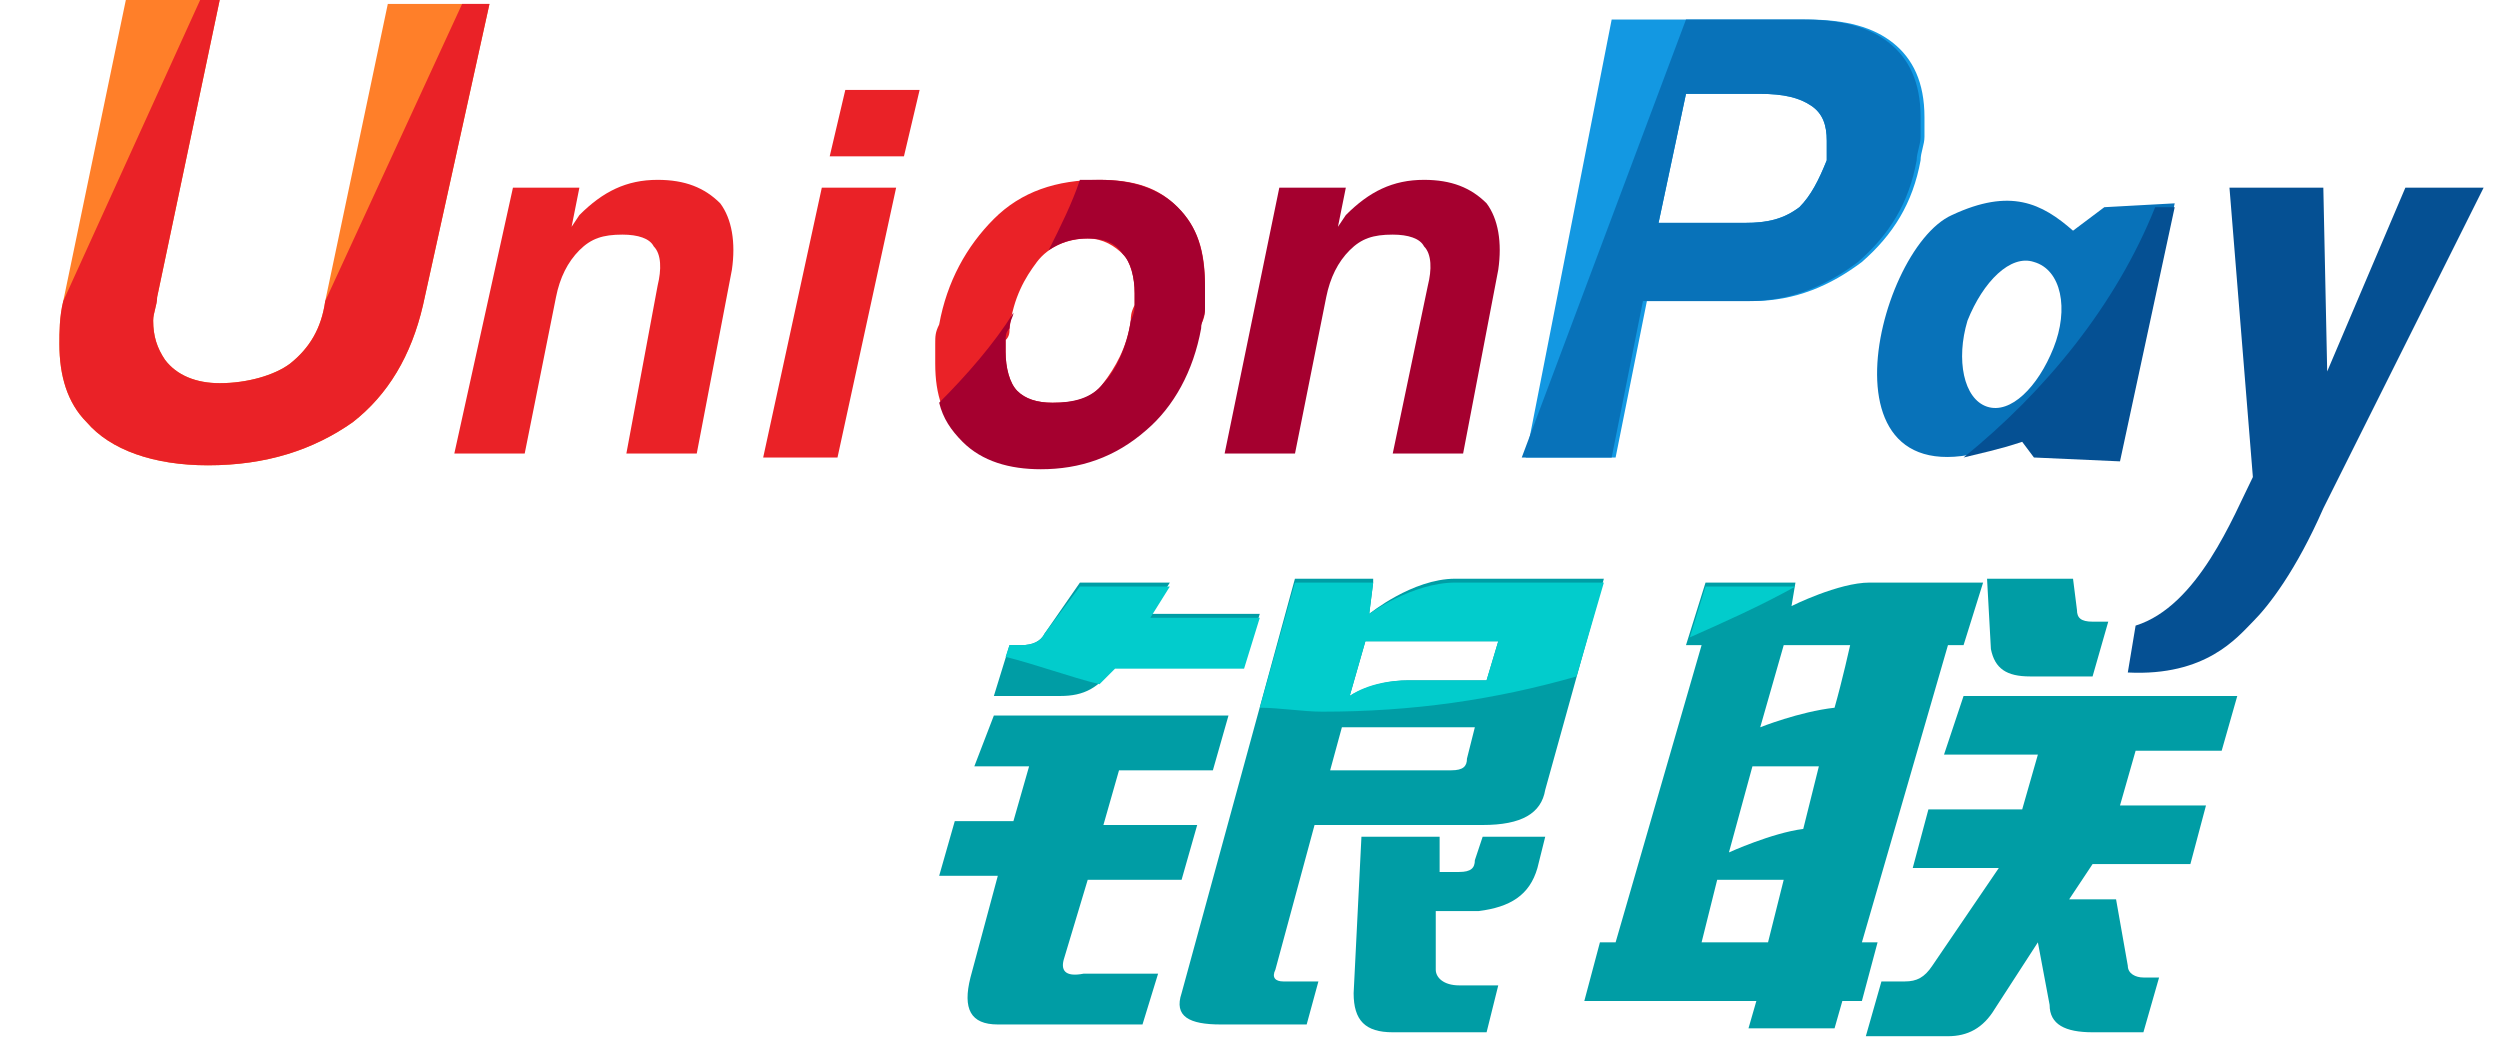 <svg width="33" height="14" viewBox="0 0 33 14" fill="none" xmlns="http://www.w3.org/2000/svg">
<path d="M13.326 8.516H13.481C13.635 8.516 13.739 8.465 13.79 8.361L14.255 7.69H15.442L15.184 8.103H16.629L16.423 8.774H14.719C14.513 9.084 14.306 9.187 13.997 9.187H13.119L13.326 8.516ZM13.119 9.445H16.216L16.01 10.168H14.771L14.565 10.89H15.803L15.597 11.613H14.358L14.048 12.645C13.997 12.8 14.048 12.903 14.306 12.852H15.287L15.081 13.523H13.171C12.81 13.523 12.706 13.316 12.81 12.903L13.171 11.561H12.397L12.603 10.839H13.377L13.584 10.116H12.861L13.119 9.445ZM18.126 7.69L18.074 8.103C18.074 8.103 18.642 7.639 19.21 7.639H21.171L20.397 10.426C20.345 10.736 20.087 10.89 19.571 10.89H17.352L16.835 12.8C16.784 12.903 16.835 12.955 16.939 12.955H17.403L17.248 13.523H16.113C15.7 13.523 15.493 13.419 15.597 13.11L17.093 7.639H18.126V7.69ZM19.777 8.465H18.023L17.816 9.187C17.816 9.187 18.126 8.981 18.59 8.981C19.055 8.981 19.623 8.981 19.623 8.981L19.777 8.465ZM19.158 10.168C19.313 10.168 19.364 10.116 19.364 10.013L19.468 9.6H17.713L17.558 10.168H19.158ZM17.971 11.045H19.003V11.51H19.261C19.416 11.51 19.468 11.458 19.468 11.355L19.571 11.045H20.397L20.294 11.458C20.19 11.819 19.932 11.974 19.519 12.026H18.952V12.8C18.952 12.903 19.055 13.007 19.261 13.007H19.777L19.623 13.626H18.384C18.023 13.626 17.868 13.471 17.868 13.11L17.971 11.045Z" fill="#009DA5"/>
<path d="M14.513 9.032C14.564 8.981 14.668 8.877 14.719 8.826H16.422L16.629 8.155H15.184L15.442 7.742H14.255L13.79 8.361C13.738 8.465 13.635 8.516 13.48 8.516H13.325L13.274 8.671C13.687 8.774 14.1 8.929 14.513 9.032Z" fill="#02CCCC"/>
<path d="M18.074 8.103L18.126 7.69H17.093L16.629 9.342C16.887 9.342 17.197 9.394 17.455 9.394C18.642 9.394 19.726 9.239 20.81 8.929L21.171 7.69H19.21C18.642 7.69 18.074 8.103 18.074 8.103ZM19.622 8.981C19.622 8.981 19.055 8.981 18.59 8.981C18.074 8.981 17.816 9.187 17.816 9.187L18.023 8.465H19.777L19.622 8.981Z" fill="#02CCCC"/>
<path d="M22.255 8.516L22.513 7.69H23.7L23.648 8C23.648 8 24.267 7.69 24.68 7.69C25.093 7.69 26.177 7.69 26.177 7.69L25.919 8.516H25.713L24.577 12.439H24.784L24.577 13.213H24.319L24.216 13.574H23.08L23.184 13.213H20.913L21.119 12.439H21.326L22.461 8.516H22.255ZM23.545 8.516L23.235 9.6C23.235 9.6 23.751 9.394 24.216 9.342C24.319 8.981 24.422 8.516 24.422 8.516H23.545ZM23.132 10.116L22.822 11.252C22.822 11.252 23.39 10.994 23.803 10.942C23.906 10.529 24.009 10.116 24.009 10.116H23.132ZM23.338 12.439L23.545 11.613H22.667L22.461 12.439H23.338ZM26.229 7.639H27.364L27.416 8.052C27.416 8.155 27.468 8.206 27.622 8.206H27.829L27.622 8.929H26.797C26.487 8.929 26.332 8.826 26.28 8.568L26.229 7.639ZM25.919 9.187H29.532L29.326 9.91H28.19L27.984 10.632H29.119L28.913 11.406H27.622L27.313 11.871H27.932L28.087 12.748C28.087 12.852 28.19 12.903 28.293 12.903H28.5L28.293 13.626H27.622C27.261 13.626 27.055 13.523 27.055 13.265L26.9 12.439L26.332 13.316C26.177 13.574 25.971 13.678 25.713 13.678H24.629L24.835 12.955H25.145C25.3 12.955 25.403 12.903 25.506 12.748L26.384 11.458H25.248L25.455 10.684H26.693L26.9 9.961H25.661L25.919 9.187Z" fill="#009DA5"/>
<path d="M23.7 7.742H22.513L22.306 8.413C22.771 8.207 23.235 8 23.7 7.742Z" fill="#02CCCC"/>
<path d="M5.584 4.026C5.429 4.697 5.119 5.213 4.655 5.574C4.139 5.936 3.519 6.142 2.745 6.142C2.022 6.142 1.455 5.936 1.145 5.574C0.887 5.316 0.784 4.955 0.784 4.542C0.784 4.387 0.784 4.181 0.835 3.974L1.661 0H2.9L2.074 3.923C2.074 4.026 2.022 4.129 2.022 4.232C2.022 4.439 2.074 4.594 2.177 4.748C2.332 4.955 2.59 5.058 2.9 5.058C3.261 5.058 3.622 4.955 3.829 4.8C4.087 4.594 4.242 4.336 4.293 3.974L5.119 0.052H6.461L5.584 4.026Z" fill="#FF7F29"/>
<path d="M5.584 4.026C5.429 4.697 5.119 5.213 4.655 5.574C4.139 5.936 3.519 6.142 2.745 6.142C2.022 6.142 1.455 5.936 1.145 5.574C0.887 5.316 0.784 4.955 0.784 4.542C0.784 4.387 0.784 4.181 0.835 3.974L2.642 0H2.9L2.074 3.923C2.074 4.026 2.022 4.129 2.022 4.232C2.022 4.439 2.074 4.594 2.177 4.748C2.332 4.955 2.59 5.058 2.9 5.058C3.261 5.058 3.622 4.955 3.829 4.8C4.087 4.594 4.242 4.336 4.293 3.974L6.1 0.052H6.461L5.584 4.026Z" fill="#EA2227"/>
<path d="M6.771 2.477H7.648L7.545 2.994L7.648 2.839C7.958 2.529 8.268 2.374 8.681 2.374C9.042 2.374 9.3 2.477 9.507 2.684C9.661 2.89 9.713 3.2 9.661 3.561L9.197 5.987H8.268L8.681 3.768C8.732 3.561 8.732 3.355 8.629 3.252C8.577 3.148 8.423 3.097 8.216 3.097C7.958 3.097 7.803 3.148 7.648 3.303C7.494 3.458 7.39 3.664 7.339 3.923L6.926 5.987H5.997L6.771 2.477Z" fill="#EA2227"/>
<path d="M16.887 2.477H17.765L17.661 2.994L17.765 2.839C18.074 2.529 18.384 2.374 18.797 2.374C19.158 2.374 19.416 2.477 19.623 2.684C19.777 2.89 19.829 3.2 19.777 3.561L19.313 5.987H18.384L18.848 3.768C18.9 3.561 18.9 3.355 18.797 3.252C18.745 3.148 18.59 3.097 18.384 3.097C18.126 3.097 17.971 3.148 17.816 3.303C17.661 3.458 17.558 3.664 17.506 3.923L17.094 5.987H16.165L16.887 2.477Z" fill="#A5002F"/>
<path d="M10.848 2.477H11.829L11.055 6.039H10.074L10.848 2.477ZM11.158 1.187H12.139L11.932 2.064H10.952L11.158 1.187Z" fill="#EA2227"/>
<path d="M12.706 5.781C12.448 5.523 12.345 5.213 12.345 4.8C12.345 4.748 12.345 4.645 12.345 4.542C12.345 4.439 12.345 4.387 12.397 4.284C12.5 3.716 12.758 3.252 13.119 2.89C13.48 2.529 13.945 2.374 14.513 2.374C14.977 2.374 15.287 2.477 15.545 2.735C15.803 2.994 15.906 3.303 15.906 3.768C15.906 3.819 15.906 3.923 15.906 4.026C15.906 4.129 15.906 4.181 15.855 4.284C15.751 4.852 15.493 5.316 15.132 5.626C14.771 5.935 14.306 6.142 13.739 6.142C13.326 6.142 12.964 5.987 12.706 5.781ZM14.564 5.058C14.719 4.852 14.874 4.594 14.926 4.232C14.926 4.181 14.926 4.129 14.977 4.026C14.977 3.974 14.977 3.923 14.977 3.871C14.977 3.664 14.926 3.458 14.822 3.355C14.719 3.252 14.564 3.148 14.358 3.148C14.1 3.148 13.842 3.252 13.687 3.458C13.532 3.664 13.377 3.923 13.326 4.335C13.326 4.387 13.326 4.439 13.274 4.49C13.274 4.542 13.274 4.594 13.274 4.645C13.274 4.852 13.326 5.058 13.429 5.161C13.532 5.264 13.687 5.316 13.893 5.316C14.203 5.316 14.409 5.264 14.564 5.058Z" fill="#EA2227"/>
<path d="M21.274 0.258H23.855C24.371 0.258 24.732 0.361 24.99 0.568C25.248 0.774 25.403 1.084 25.403 1.548C25.403 1.652 25.403 1.703 25.403 1.806C25.403 1.91 25.352 2.013 25.352 2.116C25.248 2.684 24.99 3.097 24.577 3.458C24.165 3.768 23.7 3.974 23.132 3.974H21.739L21.326 6.039H20.139L21.274 0.258ZM21.893 2.942H23.029C23.339 2.942 23.545 2.89 23.752 2.735C23.906 2.581 24.01 2.374 24.113 2.116C24.113 2.065 24.113 2.013 24.113 1.961C24.113 1.91 24.113 1.858 24.113 1.858C24.113 1.652 24.061 1.497 23.906 1.394C23.752 1.29 23.545 1.239 23.235 1.239H22.255L21.893 2.942Z" fill="#1398E2"/>
<path d="M22.255 0.258H23.803C24.319 0.258 24.68 0.361 24.939 0.568C25.197 0.774 25.352 1.084 25.352 1.548C25.352 1.652 25.352 1.703 25.352 1.806C25.352 1.91 25.3 2.013 25.3 2.116C25.197 2.684 24.939 3.097 24.526 3.458C24.113 3.768 23.648 3.974 23.081 3.974H21.687L21.274 6.039H20.087L22.255 0.258ZM21.893 2.942H23.029C23.338 2.942 23.545 2.89 23.752 2.735C23.906 2.581 24.009 2.374 24.113 2.116C24.113 2.065 24.113 2.013 24.113 1.961C24.113 1.91 24.113 1.858 24.113 1.858C24.113 1.652 24.061 1.497 23.906 1.394C23.751 1.29 23.545 1.239 23.235 1.239H22.255L21.893 2.942Z" fill="#0872B9"/>
<path d="M30.668 6.71C30.306 7.535 29.945 8 29.738 8.206C29.532 8.413 29.119 8.929 28.087 8.877L28.19 8.258C29.016 8 29.48 6.813 29.738 6.297L29.429 2.477H30.1H30.668L30.719 4.903L31.751 2.477H32.784L30.668 6.71Z" fill="#055093"/>
<path d="M27.777 2.735L27.364 3.045C26.952 2.684 26.539 2.477 25.765 2.839C24.732 3.303 23.855 7.019 26.694 5.781L26.848 5.987L27.984 6.039L28.706 2.684L27.777 2.735ZM27.106 4.594C26.9 5.11 26.539 5.471 26.229 5.368C25.919 5.265 25.816 4.748 25.971 4.232C26.177 3.716 26.539 3.355 26.848 3.458C27.21 3.561 27.313 4.077 27.106 4.594Z" fill="#0872B9"/>
<path d="M25.919 6.039C26.126 5.987 26.384 5.935 26.693 5.832L26.848 6.039L27.984 6.09L28.706 2.735H28.448C27.932 4.026 27.003 5.161 25.919 6.039Z" fill="#055093"/>
<path d="M15.545 2.735C15.287 2.477 14.926 2.374 14.513 2.374C14.41 2.374 14.358 2.374 14.255 2.374C14.152 2.684 13.997 2.994 13.842 3.303C13.997 3.2 14.152 3.148 14.358 3.148C14.565 3.148 14.719 3.2 14.822 3.355C14.926 3.458 14.977 3.664 14.977 3.871C14.977 3.923 14.977 3.974 14.977 4.026C14.977 4.077 14.977 4.129 14.926 4.232C14.874 4.594 14.719 4.903 14.565 5.058C14.41 5.264 14.152 5.316 13.893 5.316C13.687 5.316 13.532 5.264 13.429 5.161C13.326 5.058 13.274 4.852 13.274 4.645C13.274 4.594 13.274 4.542 13.274 4.49C13.274 4.439 13.274 4.387 13.326 4.335C13.326 4.232 13.377 4.181 13.377 4.129C13.119 4.542 12.758 4.955 12.397 5.316C12.448 5.523 12.552 5.677 12.706 5.832C12.964 6.09 13.326 6.194 13.739 6.194C14.255 6.194 14.719 6.039 15.132 5.677C15.493 5.368 15.752 4.903 15.855 4.335C15.855 4.232 15.906 4.181 15.906 4.077C15.906 3.974 15.906 3.923 15.906 3.819C15.906 3.303 15.803 2.994 15.545 2.735Z" fill="#A5002F"/>
</svg>
